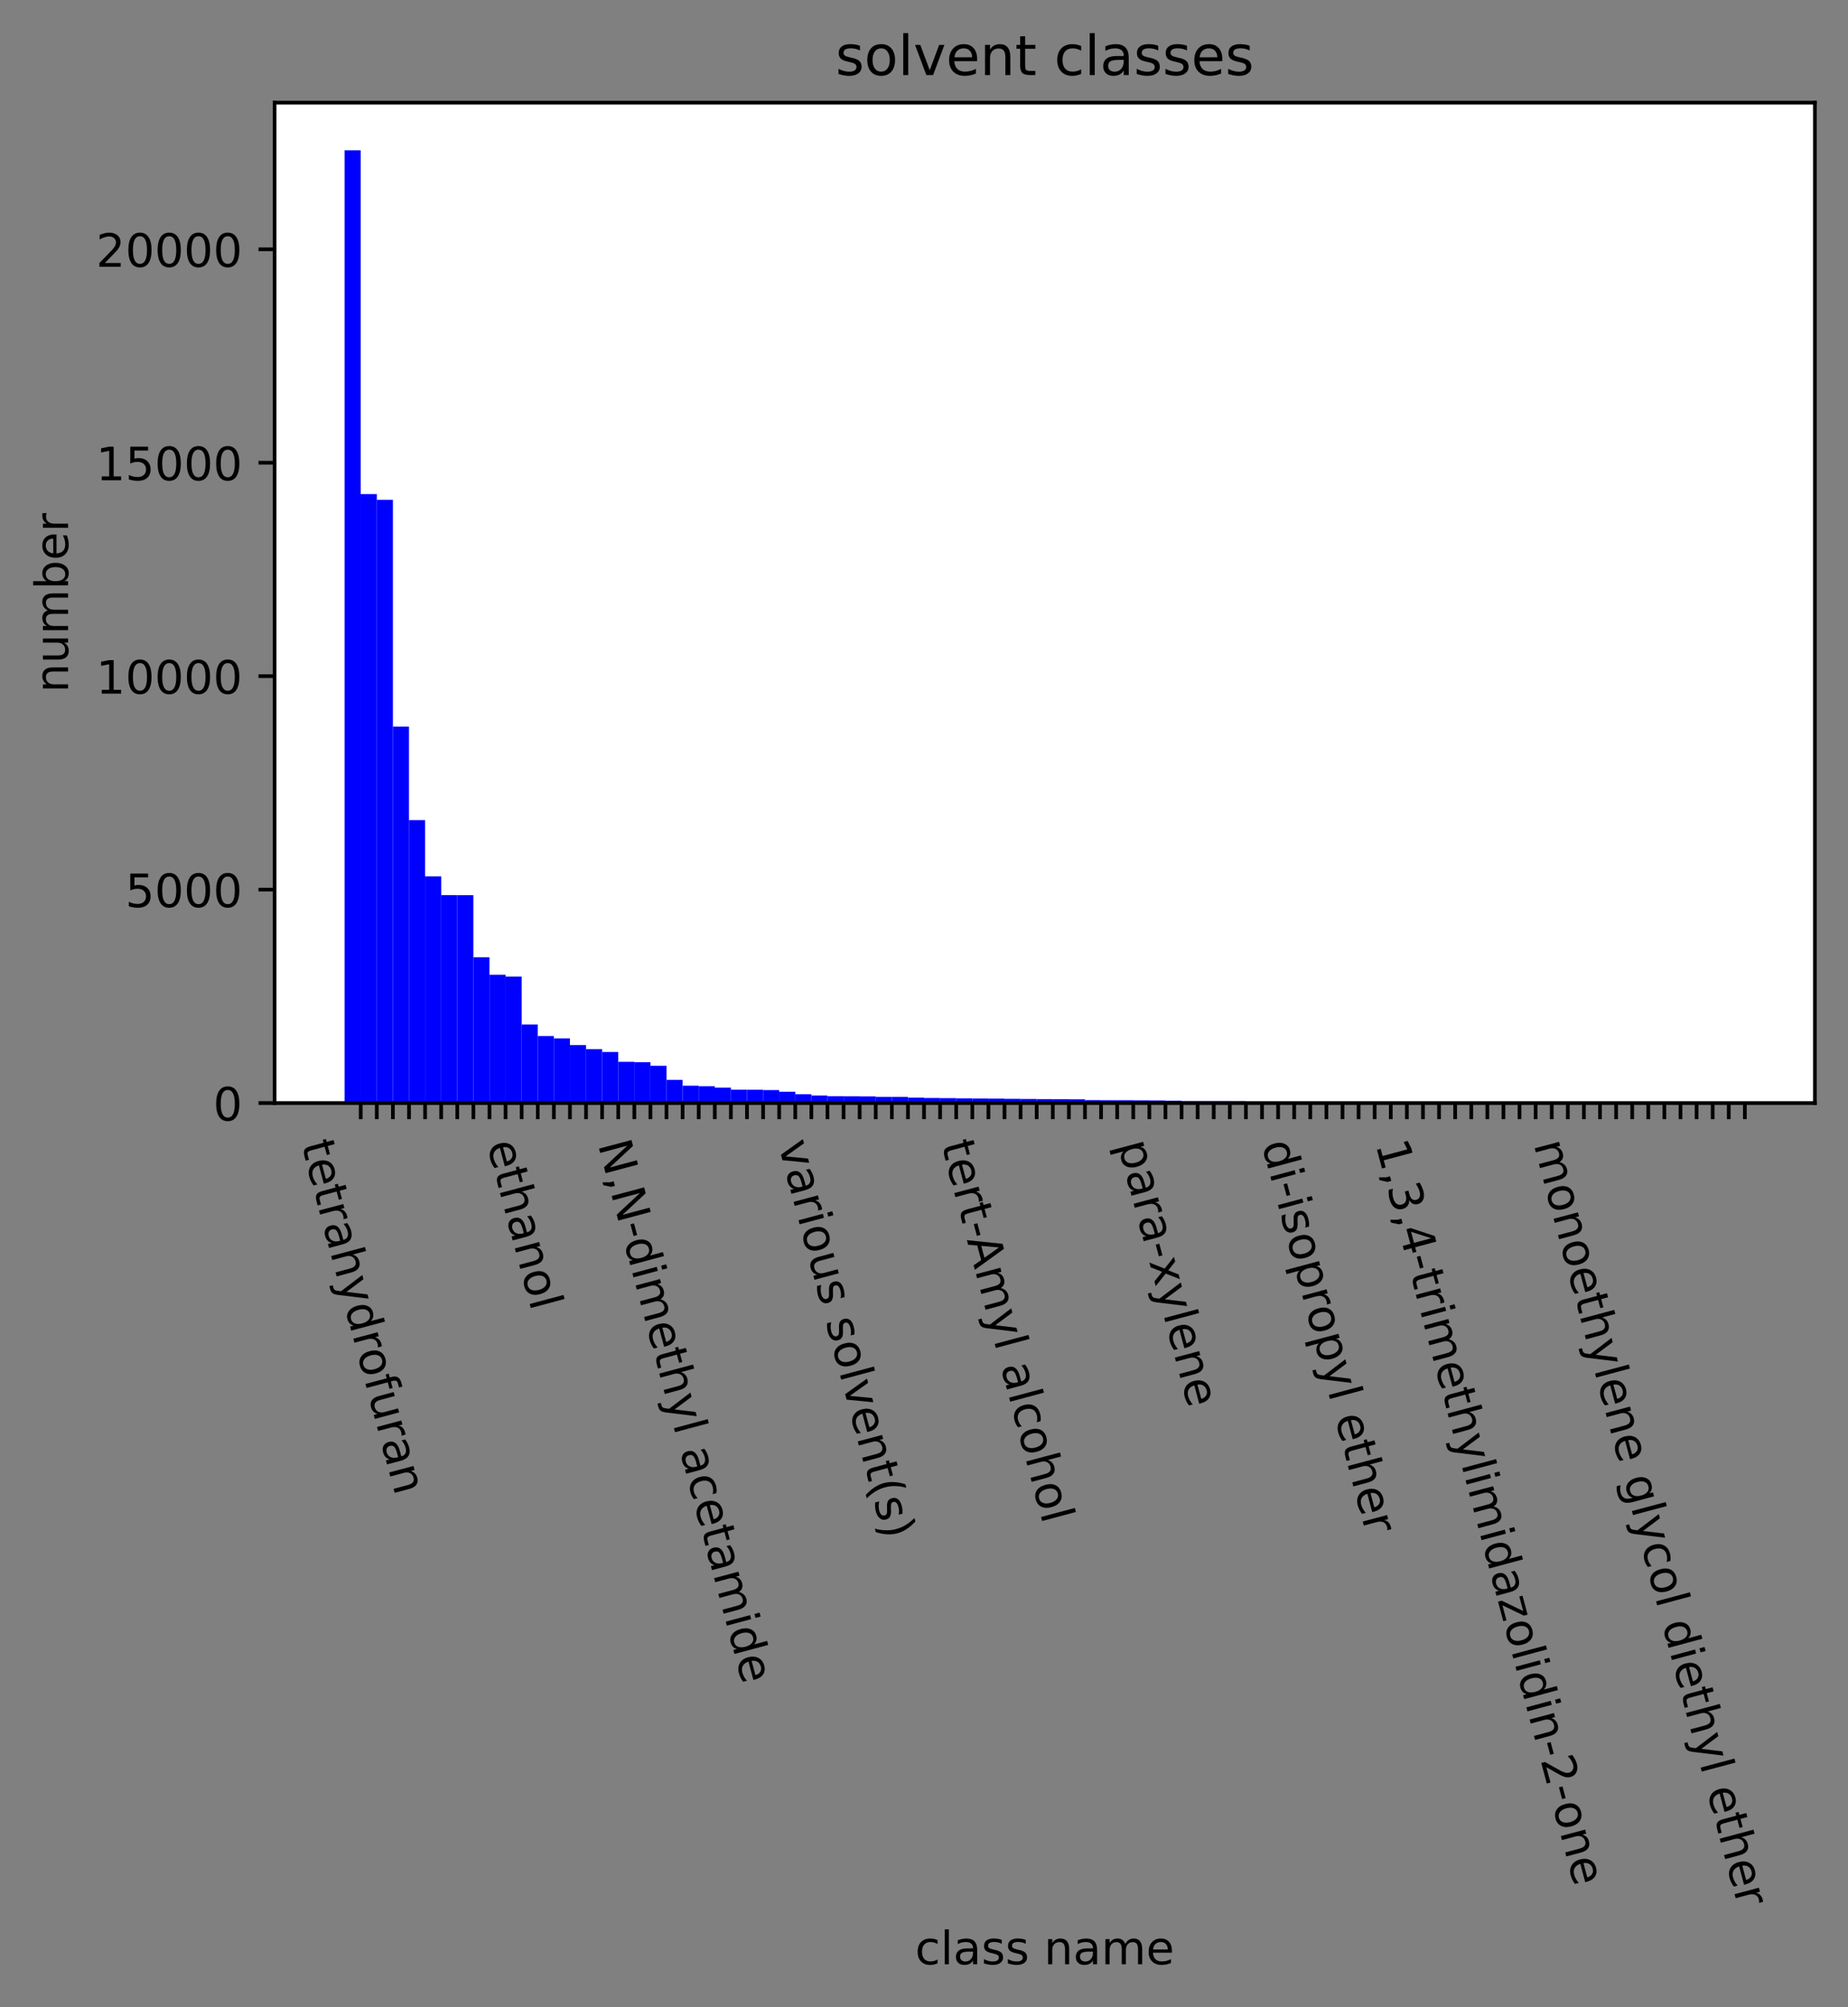 <?xml version="1.0" encoding="utf-8" standalone="no"?>
<!DOCTYPE svg PUBLIC "-//W3C//DTD SVG 1.1//EN"
  "http://www.w3.org/Graphics/SVG/1.1/DTD/svg11.dtd">
<!-- Created with matplotlib (https://matplotlib.org/) -->
<svg height="436.234pt" version="1.1" viewBox="0 0 401.691 436.234" width="401.691pt" xmlns="http://www.w3.org/2000/svg" xmlns:xlink="http://www.w3.org/1999/xlink">
 <rect x="0" y="0" width="401.691" height="436.234" fill="#808080" stroke="none"/>
 <defs>
  <style type="text/css">*{stroke-linecap:butt;stroke-linejoin:round;}</style>
 </defs>
 <g id="figure_1">
  <g id="patch_1">
   <path d="M 0 436.234 
L 401.691 436.234 
L 401.691 0 
L 0 0 
z
" style="fill:none;"/>
  </g>
  <g id="axes_1">
   <g id="patch_2">
    <path d="M 59.691 239.758 
L 394.491 239.758 
L 394.491 22.318 
L 59.691 22.318 
z
" style="fill:#ffffff;"/>
   </g>
   <g id="patch_3">
    <path clip-path="url(#pd2d4ba7b03)" d="M 74.909 239.758 
L 78.407 239.758 
L 78.407 32.672 
L 74.909 32.672 
z
" style="fill:#0000ff;"/>
   </g>
   <g id="patch_4">
    <path clip-path="url(#pd2d4ba7b03)" d="M 78.407 239.758 
L 81.906 239.758 
L 81.906 107.392 
L 78.407 107.392 
z
" style="fill:#0000ff;"/>
   </g>
   <g id="patch_5">
    <path clip-path="url(#pd2d4ba7b03)" d="M 81.906 239.758 
L 85.404 239.758 
L 85.404 108.644 
L 81.906 108.644 
z
" style="fill:#0000ff;"/>
   </g>
   <g id="patch_6">
    <path clip-path="url(#pd2d4ba7b03)" d="M 85.404 239.758 
L 88.903 239.758 
L 88.903 157.931 
L 85.404 157.931 
z
" style="fill:#0000ff;"/>
   </g>
   <g id="patch_7">
    <path clip-path="url(#pd2d4ba7b03)" d="M 88.903 239.758 
L 92.401 239.758 
L 92.401 178.27 
L 88.903 178.27 
z
" style="fill:#0000ff;"/>
   </g>
   <g id="patch_8">
    <path clip-path="url(#pd2d4ba7b03)" d="M 92.401 239.758 
L 95.899 239.758 
L 95.899 190.49 
L 92.401 190.49 
z
" style="fill:#0000ff;"/>
   </g>
   <g id="patch_9">
    <path clip-path="url(#pd2d4ba7b03)" d="M 95.899 239.758 
L 99.398 239.758 
L 99.398 194.554 
L 95.899 194.554 
z
" style="fill:#0000ff;"/>
   </g>
   <g id="patch_10">
    <path clip-path="url(#pd2d4ba7b03)" d="M 99.398 239.758 
L 102.896 239.758 
L 102.896 194.581 
L 99.398 194.581 
z
" style="fill:#0000ff;"/>
   </g>
   <g id="patch_11">
    <path clip-path="url(#pd2d4ba7b03)" d="M 102.896 239.758 
L 106.395 239.758 
L 106.395 208.063 
L 102.896 208.063 
z
" style="fill:#0000ff;"/>
   </g>
   <g id="patch_12">
    <path clip-path="url(#pd2d4ba7b03)" d="M 106.395 239.758 
L 109.893 239.758 
L 109.893 211.867 
L 106.395 211.867 
z
" style="fill:#0000ff;"/>
   </g>
   <g id="patch_13">
    <path clip-path="url(#pd2d4ba7b03)" d="M 109.893 239.758 
L 113.392 239.758 
L 113.392 212.275 
L 109.893 212.275 
z
" style="fill:#0000ff;"/>
   </g>
   <g id="patch_14">
    <path clip-path="url(#pd2d4ba7b03)" d="M 113.392 239.758 
L 116.89 239.758 
L 116.89 222.695 
L 113.392 222.695 
z
" style="fill:#0000ff;"/>
   </g>
   <g id="patch_15">
    <path clip-path="url(#pd2d4ba7b03)" d="M 116.89 239.758 
L 120.388 239.758 
L 120.388 225.191 
L 116.89 225.191 
z
" style="fill:#0000ff;"/>
   </g>
   <g id="patch_16">
    <path clip-path="url(#pd2d4ba7b03)" d="M 120.388 239.758 
L 123.887 239.758 
L 123.887 225.701 
L 120.388 225.701 
z
" style="fill:#0000ff;"/>
   </g>
   <g id="patch_17">
    <path clip-path="url(#pd2d4ba7b03)" d="M 123.887 239.758 
L 127.385 239.758 
L 127.385 227.149 
L 123.887 227.149 
z
" style="fill:#0000ff;"/>
   </g>
   <g id="patch_18">
    <path clip-path="url(#pd2d4ba7b03)" d="M 127.385 239.758 
L 130.884 239.758 
L 130.884 228.039 
L 127.385 228.039 
z
" style="fill:#0000ff;"/>
   </g>
   <g id="patch_19">
    <path clip-path="url(#pd2d4ba7b03)" d="M 130.884 239.758 
L 134.382 239.758 
L 134.382 228.661 
L 130.884 228.661 
z
" style="fill:#0000ff;"/>
   </g>
   <g id="patch_20">
    <path clip-path="url(#pd2d4ba7b03)" d="M 134.382 239.758 
L 137.881 239.758 
L 137.881 230.795 
L 134.382 230.795 
z
" style="fill:#0000ff;"/>
   </g>
   <g id="patch_21">
    <path clip-path="url(#pd2d4ba7b03)" d="M 137.881 239.758 
L 141.379 239.758 
L 141.379 230.869 
L 137.881 230.869 
z
" style="fill:#0000ff;"/>
   </g>
   <g id="patch_22">
    <path clip-path="url(#pd2d4ba7b03)" d="M 141.379 239.758 
L 144.877 239.758 
L 144.877 231.658 
L 141.379 231.658 
z
" style="fill:#0000ff;"/>
   </g>
   <g id="patch_23">
    <path clip-path="url(#pd2d4ba7b03)" d="M 144.877 239.758 
L 148.376 239.758 
L 148.376 234.711 
L 144.877 234.711 
z
" style="fill:#0000ff;"/>
   </g>
   <g id="patch_24">
    <path clip-path="url(#pd2d4ba7b03)" d="M 148.376 239.758 
L 151.874 239.758 
L 151.874 235.982 
L 148.376 235.982 
z
" style="fill:#0000ff;"/>
   </g>
   <g id="patch_25">
    <path clip-path="url(#pd2d4ba7b03)" d="M 151.874 239.758 
L 155.373 239.758 
L 155.373 236.102 
L 151.874 236.102 
z
" style="fill:#0000ff;"/>
   </g>
   <g id="patch_26">
    <path clip-path="url(#pd2d4ba7b03)" d="M 155.373 239.758 
L 158.871 239.758 
L 158.871 236.409 
L 155.373 236.409 
z
" style="fill:#0000ff;"/>
   </g>
   <g id="patch_27">
    <path clip-path="url(#pd2d4ba7b03)" d="M 158.871 239.758 
L 162.37 239.758 
L 162.37 236.854 
L 158.871 236.854 
z
" style="fill:#0000ff;"/>
   </g>
   <g id="patch_28">
    <path clip-path="url(#pd2d4ba7b03)" d="M 162.37 239.758 
L 165.868 239.758 
L 165.868 236.873 
L 162.37 236.873 
z
" style="fill:#0000ff;"/>
   </g>
   <g id="patch_29">
    <path clip-path="url(#pd2d4ba7b03)" d="M 165.868 239.758 
L 169.366 239.758 
L 169.366 236.937 
L 165.868 236.937 
z
" style="fill:#0000ff;"/>
   </g>
   <g id="patch_30">
    <path clip-path="url(#pd2d4ba7b03)" d="M 169.366 239.758 
L 172.865 239.758 
L 172.865 237.299 
L 169.366 237.299 
z
" style="fill:#0000ff;"/>
   </g>
   <g id="patch_31">
    <path clip-path="url(#pd2d4ba7b03)" d="M 172.865 239.758 
L 176.363 239.758 
L 176.363 237.847 
L 172.865 237.847 
z
" style="fill:#0000ff;"/>
   </g>
   <g id="patch_32">
    <path clip-path="url(#pd2d4ba7b03)" d="M 176.363 239.758 
L 179.862 239.758 
L 179.862 238.107 
L 176.363 238.107 
z
" style="fill:#0000ff;"/>
   </g>
   <g id="patch_33">
    <path clip-path="url(#pd2d4ba7b03)" d="M 179.862 239.758 
L 183.36 239.758 
L 183.36 238.264 
L 179.862 238.264 
z
" style="fill:#0000ff;"/>
   </g>
   <g id="patch_34">
    <path clip-path="url(#pd2d4ba7b03)" d="M 183.36 239.758 
L 186.859 239.758 
L 186.859 238.283 
L 183.36 238.283 
z
" style="fill:#0000ff;"/>
   </g>
   <g id="patch_35">
    <path clip-path="url(#pd2d4ba7b03)" d="M 186.859 239.758 
L 190.357 239.758 
L 190.357 238.311 
L 186.859 238.311 
z
" style="fill:#0000ff;"/>
   </g>
   <g id="patch_36">
    <path clip-path="url(#pd2d4ba7b03)" d="M 190.357 239.758 
L 193.856 239.758 
L 193.856 238.413 
L 190.357 238.413 
z
" style="fill:#0000ff;"/>
   </g>
   <g id="patch_37">
    <path clip-path="url(#pd2d4ba7b03)" d="M 193.856 239.758 
L 197.354 239.758 
L 197.354 238.413 
L 193.856 238.413 
z
" style="fill:#0000ff;"/>
   </g>
   <g id="patch_38">
    <path clip-path="url(#pd2d4ba7b03)" d="M 197.354 239.758 
L 200.852 239.758 
L 200.852 238.57 
L 197.354 238.57 
z
" style="fill:#0000ff;"/>
   </g>
   <g id="patch_39">
    <path clip-path="url(#pd2d4ba7b03)" d="M 200.852 239.758 
L 204.351 239.758 
L 204.351 238.663 
L 200.852 238.663 
z
" style="fill:#0000ff;"/>
   </g>
   <g id="patch_40">
    <path clip-path="url(#pd2d4ba7b03)" d="M 204.351 239.758 
L 207.849 239.758 
L 207.849 238.691 
L 204.351 238.691 
z
" style="fill:#0000ff;"/>
   </g>
   <g id="patch_41">
    <path clip-path="url(#pd2d4ba7b03)" d="M 207.849 239.758 
L 211.348 239.758 
L 211.348 238.737 
L 207.849 238.737 
z
" style="fill:#0000ff;"/>
   </g>
   <g id="patch_42">
    <path clip-path="url(#pd2d4ba7b03)" d="M 211.348 239.758 
L 214.846 239.758 
L 214.846 238.775 
L 211.348 238.775 
z
" style="fill:#0000ff;"/>
   </g>
   <g id="patch_43">
    <path clip-path="url(#pd2d4ba7b03)" d="M 214.846 239.758 
L 218.345 239.758 
L 218.345 238.793 
L 214.846 238.793 
z
" style="fill:#0000ff;"/>
   </g>
   <g id="patch_44">
    <path clip-path="url(#pd2d4ba7b03)" d="M 218.345 239.758 
L 221.843 239.758 
L 221.843 238.84 
L 218.345 238.84 
z
" style="fill:#0000ff;"/>
   </g>
   <g id="patch_45">
    <path clip-path="url(#pd2d4ba7b03)" d="M 221.843 239.758 
L 225.341 239.758 
L 225.341 238.877 
L 221.843 238.877 
z
" style="fill:#0000ff;"/>
   </g>
   <g id="patch_46">
    <path clip-path="url(#pd2d4ba7b03)" d="M 225.341 239.758 
L 228.84 239.758 
L 228.84 238.905 
L 225.341 238.905 
z
" style="fill:#0000ff;"/>
   </g>
   <g id="patch_47">
    <path clip-path="url(#pd2d4ba7b03)" d="M 228.84 239.758 
L 232.338 239.758 
L 232.338 238.923 
L 228.84 238.923 
z
" style="fill:#0000ff;"/>
   </g>
   <g id="patch_48">
    <path clip-path="url(#pd2d4ba7b03)" d="M 232.338 239.758 
L 235.837 239.758 
L 235.837 238.951 
L 232.338 238.951 
z
" style="fill:#0000ff;"/>
   </g>
   <g id="patch_49">
    <path clip-path="url(#pd2d4ba7b03)" d="M 235.837 239.758 
L 239.335 239.758 
L 239.335 239.127 
L 235.837 239.127 
z
" style="fill:#0000ff;"/>
   </g>
   <g id="patch_50">
    <path clip-path="url(#pd2d4ba7b03)" d="M 239.335 239.758 
L 242.834 239.758 
L 242.834 239.146 
L 239.335 239.146 
z
" style="fill:#0000ff;"/>
   </g>
   <g id="patch_51">
    <path clip-path="url(#pd2d4ba7b03)" d="M 242.834 239.758 
L 246.332 239.758 
L 246.332 239.146 
L 242.834 239.146 
z
" style="fill:#0000ff;"/>
   </g>
   <g id="patch_52">
    <path clip-path="url(#pd2d4ba7b03)" d="M 246.332 239.758 
L 249.83 239.758 
L 249.83 239.174 
L 246.332 239.174 
z
" style="fill:#0000ff;"/>
   </g>
   <g id="patch_53">
    <path clip-path="url(#pd2d4ba7b03)" d="M 249.83 239.758 
L 253.329 239.758 
L 253.329 239.192 
L 249.83 239.192 
z
" style="fill:#0000ff;"/>
   </g>
   <g id="patch_54">
    <path clip-path="url(#pd2d4ba7b03)" d="M 253.329 239.758 
L 256.827 239.758 
L 256.827 239.248 
L 253.329 239.248 
z
" style="fill:#0000ff;"/>
   </g>
   <g id="patch_55">
    <path clip-path="url(#pd2d4ba7b03)" d="M 256.827 239.758 
L 260.326 239.758 
L 260.326 239.359 
L 256.827 239.359 
z
" style="fill:#0000ff;"/>
   </g>
   <g id="patch_56">
    <path clip-path="url(#pd2d4ba7b03)" d="M 260.326 239.758 
L 263.824 239.758 
L 263.824 239.359 
L 260.326 239.359 
z
" style="fill:#0000ff;"/>
   </g>
   <g id="patch_57">
    <path clip-path="url(#pd2d4ba7b03)" d="M 263.824 239.758 
L 267.323 239.758 
L 267.323 239.359 
L 263.824 239.359 
z
" style="fill:#0000ff;"/>
   </g>
   <g id="patch_58">
    <path clip-path="url(#pd2d4ba7b03)" d="M 267.323 239.758 
L 270.821 239.758 
L 270.821 239.368 
L 267.323 239.368 
z
" style="fill:#0000ff;"/>
   </g>
   <g id="patch_59">
    <path clip-path="url(#pd2d4ba7b03)" d="M 270.821 239.758 
L 274.319 239.758 
L 274.319 239.406 
L 270.821 239.406 
z
" style="fill:#0000ff;"/>
   </g>
   <g id="patch_60">
    <path clip-path="url(#pd2d4ba7b03)" d="M 274.319 239.758 
L 277.818 239.758 
L 277.818 239.443 
L 274.319 239.443 
z
" style="fill:#0000ff;"/>
   </g>
   <g id="patch_61">
    <path clip-path="url(#pd2d4ba7b03)" d="M 277.818 239.758 
L 281.316 239.758 
L 281.316 239.443 
L 277.818 239.443 
z
" style="fill:#0000ff;"/>
   </g>
   <g id="patch_62">
    <path clip-path="url(#pd2d4ba7b03)" d="M 281.316 239.758 
L 284.815 239.758 
L 284.815 239.452 
L 281.316 239.452 
z
" style="fill:#0000ff;"/>
   </g>
   <g id="patch_63">
    <path clip-path="url(#pd2d4ba7b03)" d="M 284.815 239.758 
L 288.313 239.758 
L 288.313 239.452 
L 284.815 239.452 
z
" style="fill:#0000ff;"/>
   </g>
   <g id="patch_64">
    <path clip-path="url(#pd2d4ba7b03)" d="M 288.313 239.758 
L 291.812 239.758 
L 291.812 239.48 
L 288.313 239.48 
z
" style="fill:#0000ff;"/>
   </g>
   <g id="patch_65">
    <path clip-path="url(#pd2d4ba7b03)" d="M 291.812 239.758 
L 295.31 239.758 
L 295.31 239.48 
L 291.812 239.48 
z
" style="fill:#0000ff;"/>
   </g>
   <g id="patch_66">
    <path clip-path="url(#pd2d4ba7b03)" d="M 295.31 239.758 
L 298.808 239.758 
L 298.808 239.508 
L 295.31 239.508 
z
" style="fill:#0000ff;"/>
   </g>
   <g id="patch_67">
    <path clip-path="url(#pd2d4ba7b03)" d="M 298.808 239.758 
L 302.307 239.758 
L 302.307 239.508 
L 298.808 239.508 
z
" style="fill:#0000ff;"/>
   </g>
   <g id="patch_68">
    <path clip-path="url(#pd2d4ba7b03)" d="M 302.307 239.758 
L 305.805 239.758 
L 305.805 239.517 
L 302.307 239.517 
z
" style="fill:#0000ff;"/>
   </g>
   <g id="patch_69">
    <path clip-path="url(#pd2d4ba7b03)" d="M 305.805 239.758 
L 309.304 239.758 
L 309.304 239.545 
L 305.805 239.545 
z
" style="fill:#0000ff;"/>
   </g>
   <g id="patch_70">
    <path clip-path="url(#pd2d4ba7b03)" d="M 309.304 239.758 
L 312.802 239.758 
L 312.802 239.582 
L 309.304 239.582 
z
" style="fill:#0000ff;"/>
   </g>
   <g id="patch_71">
    <path clip-path="url(#pd2d4ba7b03)" d="M 312.802 239.758 
L 316.301 239.758 
L 316.301 239.582 
L 312.802 239.582 
z
" style="fill:#0000ff;"/>
   </g>
   <g id="patch_72">
    <path clip-path="url(#pd2d4ba7b03)" d="M 316.301 239.758 
L 319.799 239.758 
L 319.799 239.591 
L 316.301 239.591 
z
" style="fill:#0000ff;"/>
   </g>
   <g id="patch_73">
    <path clip-path="url(#pd2d4ba7b03)" d="M 319.799 239.758 
L 323.298 239.758 
L 323.298 239.61 
L 319.799 239.61 
z
" style="fill:#0000ff;"/>
   </g>
   <g id="patch_74">
    <path clip-path="url(#pd2d4ba7b03)" d="M 323.298 239.758 
L 326.796 239.758 
L 326.796 239.61 
L 323.298 239.61 
z
" style="fill:#0000ff;"/>
   </g>
   <g id="patch_75">
    <path clip-path="url(#pd2d4ba7b03)" d="M 326.796 239.758 
L 330.294 239.758 
L 330.294 239.61 
L 326.796 239.61 
z
" style="fill:#0000ff;"/>
   </g>
   <g id="patch_76">
    <path clip-path="url(#pd2d4ba7b03)" d="M 330.294 239.758 
L 333.793 239.758 
L 333.793 239.61 
L 330.294 239.61 
z
" style="fill:#0000ff;"/>
   </g>
   <g id="patch_77">
    <path clip-path="url(#pd2d4ba7b03)" d="M 333.793 239.758 
L 337.291 239.758 
L 337.291 239.628 
L 333.793 239.628 
z
" style="fill:#0000ff;"/>
   </g>
   <g id="patch_78">
    <path clip-path="url(#pd2d4ba7b03)" d="M 337.291 239.758 
L 340.79 239.758 
L 340.79 239.628 
L 337.291 239.628 
z
" style="fill:#0000ff;"/>
   </g>
   <g id="patch_79">
    <path clip-path="url(#pd2d4ba7b03)" d="M 340.79 239.758 
L 344.288 239.758 
L 344.288 239.638 
L 340.79 239.638 
z
" style="fill:#0000ff;"/>
   </g>
   <g id="patch_80">
    <path clip-path="url(#pd2d4ba7b03)" d="M 344.288 239.758 
L 347.787 239.758 
L 347.787 239.638 
L 344.288 239.638 
z
" style="fill:#0000ff;"/>
   </g>
   <g id="patch_81">
    <path clip-path="url(#pd2d4ba7b03)" d="M 347.787 239.758 
L 351.285 239.758 
L 351.285 239.647 
L 347.787 239.647 
z
" style="fill:#0000ff;"/>
   </g>
   <g id="patch_82">
    <path clip-path="url(#pd2d4ba7b03)" d="M 351.285 239.758 
L 354.783 239.758 
L 354.783 239.647 
L 351.285 239.647 
z
" style="fill:#0000ff;"/>
   </g>
   <g id="patch_83">
    <path clip-path="url(#pd2d4ba7b03)" d="M 354.783 239.758 
L 358.282 239.758 
L 358.282 239.647 
L 354.783 239.647 
z
" style="fill:#0000ff;"/>
   </g>
   <g id="patch_84">
    <path clip-path="url(#pd2d4ba7b03)" d="M 358.282 239.758 
L 361.78 239.758 
L 361.78 239.656 
L 358.282 239.656 
z
" style="fill:#0000ff;"/>
   </g>
   <g id="patch_85">
    <path clip-path="url(#pd2d4ba7b03)" d="M 361.78 239.758 
L 365.279 239.758 
L 365.279 239.656 
L 361.78 239.656 
z
" style="fill:#0000ff;"/>
   </g>
   <g id="patch_86">
    <path clip-path="url(#pd2d4ba7b03)" d="M 365.279 239.758 
L 368.777 239.758 
L 368.777 239.656 
L 365.279 239.656 
z
" style="fill:#0000ff;"/>
   </g>
   <g id="patch_87">
    <path clip-path="url(#pd2d4ba7b03)" d="M 368.777 239.758 
L 372.276 239.758 
L 372.276 239.656 
L 368.777 239.656 
z
" style="fill:#0000ff;"/>
   </g>
   <g id="patch_88">
    <path clip-path="url(#pd2d4ba7b03)" d="M 372.276 239.758 
L 375.774 239.758 
L 375.774 239.665 
L 372.276 239.665 
z
" style="fill:#0000ff;"/>
   </g>
   <g id="patch_89">
    <path clip-path="url(#pd2d4ba7b03)" d="M 375.774 239.758 
L 379.272 239.758 
L 379.272 239.675 
L 375.774 239.675 
z
" style="fill:#0000ff;"/>
   </g>
   <g id="matplotlib.axis_1">
    <g id="xtick_1">
     <g id="line2d_1">
      <defs>
       <path d="M 0 0 
L 0 3.5 
" id="m1ce4629fe5" style="stroke:#000000;stroke-width:0.8;"/>
      </defs>
      <g>
       <use style="stroke:#000000;stroke-width:0.8;" x="78.407" xlink:href="#m1ce4629fe5" y="239.758"/>
      </g>
     </g>
     <g id="text_1">
      <!-- tetrahydrofuran -->
      <g transform="translate(65.483 248.725)rotate(-285)scale(0.1 -0.1)">
       <defs>
        <path d="M 18.312 70.219 
L 18.312 54.688 
L 36.812 54.688 
L 36.812 47.703 
L 18.312 47.703 
L 18.312 18.016 
Q 18.312 11.328 20.141 9.422 
Q 21.969 7.516 27.594 7.516 
L 36.812 7.516 
L 36.812 0 
L 27.594 0 
Q 17.188 0 13.234 3.875 
Q 9.281 7.766 9.281 18.016 
L 9.281 47.703 
L 2.688 47.703 
L 2.688 54.688 
L 9.281 54.688 
L 9.281 70.219 
z
" id="DejaVuSans-116"/>
        <path d="M 56.203 29.594 
L 56.203 25.203 
L 14.891 25.203 
Q 15.484 15.922 20.484 11.062 
Q 25.484 6.203 34.422 6.203 
Q 39.594 6.203 44.453 7.469 
Q 49.312 8.734 54.109 11.281 
L 54.109 2.781 
Q 49.266 0.734 44.188 -0.344 
Q 39.109 -1.422 33.891 -1.422 
Q 20.797 -1.422 13.156 6.188 
Q 5.516 13.812 5.516 26.812 
Q 5.516 40.234 12.766 48.109 
Q 20.016 56 32.328 56 
Q 43.359 56 49.781 48.891 
Q 56.203 41.797 56.203 29.594 
z
M 47.219 32.234 
Q 47.125 39.594 43.094 43.984 
Q 39.062 48.391 32.422 48.391 
Q 24.906 48.391 20.391 44.141 
Q 15.875 39.891 15.188 32.172 
z
" id="DejaVuSans-101"/>
        <path d="M 41.109 46.297 
Q 39.594 47.172 37.812 47.578 
Q 36.031 48 33.891 48 
Q 26.266 48 22.188 43.047 
Q 18.109 38.094 18.109 28.812 
L 18.109 0 
L 9.078 0 
L 9.078 54.688 
L 18.109 54.688 
L 18.109 46.188 
Q 20.953 51.172 25.484 53.578 
Q 30.031 56 36.531 56 
Q 37.453 56 38.578 55.875 
Q 39.703 55.766 41.062 55.516 
z
" id="DejaVuSans-114"/>
        <path d="M 34.281 27.484 
Q 23.391 27.484 19.188 25 
Q 14.984 22.516 14.984 16.5 
Q 14.984 11.719 18.141 8.906 
Q 21.297 6.109 26.703 6.109 
Q 34.188 6.109 38.703 11.406 
Q 43.219 16.703 43.219 25.484 
L 43.219 27.484 
z
M 52.203 31.203 
L 52.203 0 
L 43.219 0 
L 43.219 8.297 
Q 40.141 3.328 35.547 0.953 
Q 30.953 -1.422 24.312 -1.422 
Q 15.922 -1.422 10.953 3.297 
Q 6 8.016 6 15.922 
Q 6 25.141 12.172 29.828 
Q 18.359 34.516 30.609 34.516 
L 43.219 34.516 
L 43.219 35.406 
Q 43.219 41.609 39.141 45 
Q 35.062 48.391 27.688 48.391 
Q 23 48.391 18.547 47.266 
Q 14.109 46.141 10.016 43.891 
L 10.016 52.203 
Q 14.938 54.109 19.578 55.047 
Q 24.219 56 28.609 56 
Q 40.484 56 46.344 49.844 
Q 52.203 43.703 52.203 31.203 
z
" id="DejaVuSans-97"/>
        <path d="M 54.891 33.016 
L 54.891 0 
L 45.906 0 
L 45.906 32.719 
Q 45.906 40.484 42.875 44.328 
Q 39.844 48.188 33.797 48.188 
Q 26.516 48.188 22.312 43.547 
Q 18.109 38.922 18.109 30.906 
L 18.109 0 
L 9.078 0 
L 9.078 75.984 
L 18.109 75.984 
L 18.109 46.188 
Q 21.344 51.125 25.703 53.562 
Q 30.078 56 35.797 56 
Q 45.219 56 50.047 50.172 
Q 54.891 44.344 54.891 33.016 
z
" id="DejaVuSans-104"/>
        <path d="M 32.172 -5.078 
Q 28.375 -14.844 24.75 -17.812 
Q 21.141 -20.797 15.094 -20.797 
L 7.906 -20.797 
L 7.906 -13.281 
L 13.188 -13.281 
Q 16.891 -13.281 18.938 -11.516 
Q 21 -9.766 23.484 -3.219 
L 25.094 0.875 
L 2.984 54.688 
L 12.5 54.688 
L 29.594 11.922 
L 46.688 54.688 
L 56.203 54.688 
z
" id="DejaVuSans-121"/>
        <path d="M 45.406 46.391 
L 45.406 75.984 
L 54.391 75.984 
L 54.391 0 
L 45.406 0 
L 45.406 8.203 
Q 42.578 3.328 38.25 0.953 
Q 33.938 -1.422 27.875 -1.422 
Q 17.969 -1.422 11.734 6.484 
Q 5.516 14.406 5.516 27.297 
Q 5.516 40.188 11.734 48.094 
Q 17.969 56 27.875 56 
Q 33.938 56 38.25 53.625 
Q 42.578 51.266 45.406 46.391 
z
M 14.797 27.297 
Q 14.797 17.391 18.875 11.75 
Q 22.953 6.109 30.078 6.109 
Q 37.203 6.109 41.297 11.75 
Q 45.406 17.391 45.406 27.297 
Q 45.406 37.203 41.297 42.844 
Q 37.203 48.484 30.078 48.484 
Q 22.953 48.484 18.875 42.844 
Q 14.797 37.203 14.797 27.297 
z
" id="DejaVuSans-100"/>
        <path d="M 30.609 48.391 
Q 23.391 48.391 19.188 42.75 
Q 14.984 37.109 14.984 27.297 
Q 14.984 17.484 19.156 11.844 
Q 23.344 6.203 30.609 6.203 
Q 37.797 6.203 41.984 11.859 
Q 46.188 17.531 46.188 27.297 
Q 46.188 37.016 41.984 42.703 
Q 37.797 48.391 30.609 48.391 
z
M 30.609 56 
Q 42.328 56 49.016 48.375 
Q 55.719 40.766 55.719 27.297 
Q 55.719 13.875 49.016 6.219 
Q 42.328 -1.422 30.609 -1.422 
Q 18.844 -1.422 12.172 6.219 
Q 5.516 13.875 5.516 27.297 
Q 5.516 40.766 12.172 48.375 
Q 18.844 56 30.609 56 
z
" id="DejaVuSans-111"/>
        <path d="M 37.109 75.984 
L 37.109 68.5 
L 28.516 68.5 
Q 23.688 68.5 21.797 66.547 
Q 19.922 64.594 19.922 59.516 
L 19.922 54.688 
L 34.719 54.688 
L 34.719 47.703 
L 19.922 47.703 
L 19.922 0 
L 10.891 0 
L 10.891 47.703 
L 2.297 47.703 
L 2.297 54.688 
L 10.891 54.688 
L 10.891 58.5 
Q 10.891 67.625 15.141 71.797 
Q 19.391 75.984 28.609 75.984 
z
" id="DejaVuSans-102"/>
        <path d="M 8.5 21.578 
L 8.5 54.688 
L 17.484 54.688 
L 17.484 21.922 
Q 17.484 14.156 20.5 10.266 
Q 23.531 6.391 29.594 6.391 
Q 36.859 6.391 41.078 11.031 
Q 45.312 15.672 45.312 23.688 
L 45.312 54.688 
L 54.297 54.688 
L 54.297 0 
L 45.312 0 
L 45.312 8.406 
Q 42.047 3.422 37.719 1 
Q 33.406 -1.422 27.688 -1.422 
Q 18.266 -1.422 13.375 4.438 
Q 8.5 10.297 8.5 21.578 
z
M 31.109 56 
z
" id="DejaVuSans-117"/>
        <path d="M 54.891 33.016 
L 54.891 0 
L 45.906 0 
L 45.906 32.719 
Q 45.906 40.484 42.875 44.328 
Q 39.844 48.188 33.797 48.188 
Q 26.516 48.188 22.312 43.547 
Q 18.109 38.922 18.109 30.906 
L 18.109 0 
L 9.078 0 
L 9.078 54.688 
L 18.109 54.688 
L 18.109 46.188 
Q 21.344 51.125 25.703 53.562 
Q 30.078 56 35.797 56 
Q 45.219 56 50.047 50.172 
Q 54.891 44.344 54.891 33.016 
z
" id="DejaVuSans-110"/>
       </defs>
       <use xlink:href="#DejaVuSans-116"/>
       <use x="39.209" xlink:href="#DejaVuSans-101"/>
       <use x="100.732" xlink:href="#DejaVuSans-116"/>
       <use x="139.941" xlink:href="#DejaVuSans-114"/>
       <use x="181.055" xlink:href="#DejaVuSans-97"/>
       <use x="242.334" xlink:href="#DejaVuSans-104"/>
       <use x="305.713" xlink:href="#DejaVuSans-121"/>
       <use x="364.893" xlink:href="#DejaVuSans-100"/>
       <use x="428.369" xlink:href="#DejaVuSans-114"/>
       <use x="467.232" xlink:href="#DejaVuSans-111"/>
       <use x="528.414" xlink:href="#DejaVuSans-102"/>
       <use x="563.619" xlink:href="#DejaVuSans-117"/>
       <use x="626.998" xlink:href="#DejaVuSans-114"/>
       <use x="668.111" xlink:href="#DejaVuSans-97"/>
       <use x="729.391" xlink:href="#DejaVuSans-110"/>
      </g>
     </g>
    </g>
    <g id="xtick_2">
     <g id="line2d_2">
      <g>
       <use style="stroke:#000000;stroke-width:0.8;" x="81.906" xlink:href="#m1ce4629fe5" y="239.758"/>
      </g>
     </g>
    </g>
    <g id="xtick_3">
     <g id="line2d_3">
      <g>
       <use style="stroke:#000000;stroke-width:0.8;" x="85.404" xlink:href="#m1ce4629fe5" y="239.758"/>
      </g>
     </g>
    </g>
    <g id="xtick_4">
     <g id="line2d_4">
      <g>
       <use style="stroke:#000000;stroke-width:0.8;" x="88.903" xlink:href="#m1ce4629fe5" y="239.758"/>
      </g>
     </g>
    </g>
    <g id="xtick_5">
     <g id="line2d_5">
      <g>
       <use style="stroke:#000000;stroke-width:0.8;" x="92.401" xlink:href="#m1ce4629fe5" y="239.758"/>
      </g>
     </g>
    </g>
    <g id="xtick_6">
     <g id="line2d_6">
      <g>
       <use style="stroke:#000000;stroke-width:0.8;" x="95.899" xlink:href="#m1ce4629fe5" y="239.758"/>
      </g>
     </g>
    </g>
    <g id="xtick_7">
     <g id="line2d_7">
      <g>
       <use style="stroke:#000000;stroke-width:0.8;" x="99.398" xlink:href="#m1ce4629fe5" y="239.758"/>
      </g>
     </g>
    </g>
    <g id="xtick_8">
     <g id="line2d_8">
      <g>
       <use style="stroke:#000000;stroke-width:0.8;" x="102.896" xlink:href="#m1ce4629fe5" y="239.758"/>
      </g>
     </g>
    </g>
    <g id="xtick_9">
     <g id="line2d_9">
      <g>
       <use style="stroke:#000000;stroke-width:0.8;" x="106.395" xlink:href="#m1ce4629fe5" y="239.758"/>
      </g>
     </g>
    </g>
    <g id="xtick_10">
     <g id="line2d_10">
      <g>
       <use style="stroke:#000000;stroke-width:0.8;" x="109.893" xlink:href="#m1ce4629fe5" y="239.758"/>
      </g>
     </g>
    </g>
    <g id="xtick_11">
     <g id="line2d_11">
      <g>
       <use style="stroke:#000000;stroke-width:0.8;" x="113.392" xlink:href="#m1ce4629fe5" y="239.758"/>
      </g>
     </g>
     <g id="text_2">
      <!-- ethanol -->
      <g transform="translate(105.838 248.725)rotate(-285)scale(0.1 -0.1)">
       <defs>
        <path d="M 9.422 75.984 
L 18.406 75.984 
L 18.406 0 
L 9.422 0 
z
" id="DejaVuSans-108"/>
       </defs>
       <use xlink:href="#DejaVuSans-101"/>
       <use x="61.523" xlink:href="#DejaVuSans-116"/>
       <use x="100.732" xlink:href="#DejaVuSans-104"/>
       <use x="164.111" xlink:href="#DejaVuSans-97"/>
       <use x="225.391" xlink:href="#DejaVuSans-110"/>
       <use x="288.77" xlink:href="#DejaVuSans-111"/>
       <use x="349.951" xlink:href="#DejaVuSans-108"/>
      </g>
     </g>
    </g>
    <g id="xtick_12">
     <g id="line2d_12">
      <g>
       <use style="stroke:#000000;stroke-width:0.8;" x="116.89" xlink:href="#m1ce4629fe5" y="239.758"/>
      </g>
     </g>
    </g>
    <g id="xtick_13">
     <g id="line2d_13">
      <g>
       <use style="stroke:#000000;stroke-width:0.8;" x="120.388" xlink:href="#m1ce4629fe5" y="239.758"/>
      </g>
     </g>
    </g>
    <g id="xtick_14">
     <g id="line2d_14">
      <g>
       <use style="stroke:#000000;stroke-width:0.8;" x="123.887" xlink:href="#m1ce4629fe5" y="239.758"/>
      </g>
     </g>
    </g>
    <g id="xtick_15">
     <g id="line2d_15">
      <g>
       <use style="stroke:#000000;stroke-width:0.8;" x="127.385" xlink:href="#m1ce4629fe5" y="239.758"/>
      </g>
     </g>
    </g>
    <g id="xtick_16">
     <g id="line2d_16">
      <g>
       <use style="stroke:#000000;stroke-width:0.8;" x="130.884" xlink:href="#m1ce4629fe5" y="239.758"/>
      </g>
     </g>
    </g>
    <g id="xtick_17">
     <g id="line2d_17">
      <g>
       <use style="stroke:#000000;stroke-width:0.8;" x="134.382" xlink:href="#m1ce4629fe5" y="239.758"/>
      </g>
     </g>
    </g>
    <g id="xtick_18">
     <g id="line2d_18">
      <g>
       <use style="stroke:#000000;stroke-width:0.8;" x="137.881" xlink:href="#m1ce4629fe5" y="239.758"/>
      </g>
     </g>
    </g>
    <g id="xtick_19">
     <g id="line2d_19">
      <g>
       <use style="stroke:#000000;stroke-width:0.8;" x="141.379" xlink:href="#m1ce4629fe5" y="239.758"/>
      </g>
     </g>
    </g>
    <g id="xtick_20">
     <g id="line2d_20">
      <g>
       <use style="stroke:#000000;stroke-width:0.8;" x="144.877" xlink:href="#m1ce4629fe5" y="239.758"/>
      </g>
     </g>
    </g>
    <g id="xtick_21">
     <g id="line2d_21">
      <g>
       <use style="stroke:#000000;stroke-width:0.8;" x="148.376" xlink:href="#m1ce4629fe5" y="239.758"/>
      </g>
     </g>
     <g id="text_3">
      <!-- N,N-dimethyl acetamide -->
      <g transform="translate(129.955 248.725)rotate(-285)scale(0.1 -0.1)">
       <defs>
        <path d="M 9.812 72.906 
L 23.094 72.906 
L 55.422 11.922 
L 55.422 72.906 
L 64.984 72.906 
L 64.984 0 
L 51.703 0 
L 19.391 60.984 
L 19.391 0 
L 9.812 0 
z
" id="DejaVuSans-78"/>
        <path d="M 11.719 12.406 
L 22.016 12.406 
L 22.016 4 
L 14.016 -11.625 
L 7.719 -11.625 
L 11.719 4 
z
" id="DejaVuSans-44"/>
        <path d="M 4.891 31.391 
L 31.203 31.391 
L 31.203 23.391 
L 4.891 23.391 
z
" id="DejaVuSans-45"/>
        <path d="M 9.422 54.688 
L 18.406 54.688 
L 18.406 0 
L 9.422 0 
z
M 9.422 75.984 
L 18.406 75.984 
L 18.406 64.594 
L 9.422 64.594 
z
" id="DejaVuSans-105"/>
        <path d="M 52 44.188 
Q 55.375 50.25 60.062 53.125 
Q 64.75 56 71.094 56 
Q 79.641 56 84.281 50.016 
Q 88.922 44.047 88.922 33.016 
L 88.922 0 
L 79.891 0 
L 79.891 32.719 
Q 79.891 40.578 77.094 44.375 
Q 74.312 48.188 68.609 48.188 
Q 61.625 48.188 57.562 43.547 
Q 53.516 38.922 53.516 30.906 
L 53.516 0 
L 44.484 0 
L 44.484 32.719 
Q 44.484 40.625 41.703 44.406 
Q 38.922 48.188 33.109 48.188 
Q 26.219 48.188 22.156 43.531 
Q 18.109 38.875 18.109 30.906 
L 18.109 0 
L 9.078 0 
L 9.078 54.688 
L 18.109 54.688 
L 18.109 46.188 
Q 21.188 51.219 25.484 53.609 
Q 29.781 56 35.688 56 
Q 41.656 56 45.828 52.969 
Q 50 49.953 52 44.188 
z
" id="DejaVuSans-109"/>
        <path id="DejaVuSans-32"/>
        <path d="M 48.781 52.594 
L 48.781 44.188 
Q 44.969 46.297 41.141 47.344 
Q 37.312 48.391 33.406 48.391 
Q 24.656 48.391 19.812 42.844 
Q 14.984 37.312 14.984 27.297 
Q 14.984 17.281 19.812 11.734 
Q 24.656 6.203 33.406 6.203 
Q 37.312 6.203 41.141 7.25 
Q 44.969 8.297 48.781 10.406 
L 48.781 2.094 
Q 45.016 0.344 40.984 -0.531 
Q 36.969 -1.422 32.422 -1.422 
Q 20.062 -1.422 12.781 6.344 
Q 5.516 14.109 5.516 27.297 
Q 5.516 40.672 12.859 48.328 
Q 20.219 56 33.016 56 
Q 37.156 56 41.109 55.141 
Q 45.062 54.297 48.781 52.594 
z
" id="DejaVuSans-99"/>
       </defs>
       <use xlink:href="#DejaVuSans-78"/>
       <use x="74.805" xlink:href="#DejaVuSans-44"/>
       <use x="106.592" xlink:href="#DejaVuSans-78"/>
       <use x="181.396" xlink:href="#DejaVuSans-45"/>
       <use x="217.48" xlink:href="#DejaVuSans-100"/>
       <use x="280.957" xlink:href="#DejaVuSans-105"/>
       <use x="308.74" xlink:href="#DejaVuSans-109"/>
       <use x="406.152" xlink:href="#DejaVuSans-101"/>
       <use x="467.676" xlink:href="#DejaVuSans-116"/>
       <use x="506.885" xlink:href="#DejaVuSans-104"/>
       <use x="570.264" xlink:href="#DejaVuSans-121"/>
       <use x="629.443" xlink:href="#DejaVuSans-108"/>
       <use x="657.227" xlink:href="#DejaVuSans-32"/>
       <use x="689.014" xlink:href="#DejaVuSans-97"/>
       <use x="750.293" xlink:href="#DejaVuSans-99"/>
       <use x="805.273" xlink:href="#DejaVuSans-101"/>
       <use x="866.797" xlink:href="#DejaVuSans-116"/>
       <use x="906.006" xlink:href="#DejaVuSans-97"/>
       <use x="967.285" xlink:href="#DejaVuSans-109"/>
       <use x="1064.697" xlink:href="#DejaVuSans-105"/>
       <use x="1092.48" xlink:href="#DejaVuSans-100"/>
       <use x="1155.957" xlink:href="#DejaVuSans-101"/>
      </g>
     </g>
    </g>
    <g id="xtick_22">
     <g id="line2d_22">
      <g>
       <use style="stroke:#000000;stroke-width:0.8;" x="151.874" xlink:href="#m1ce4629fe5" y="239.758"/>
      </g>
     </g>
    </g>
    <g id="xtick_23">
     <g id="line2d_23">
      <g>
       <use style="stroke:#000000;stroke-width:0.8;" x="155.373" xlink:href="#m1ce4629fe5" y="239.758"/>
      </g>
     </g>
    </g>
    <g id="xtick_24">
     <g id="line2d_24">
      <g>
       <use style="stroke:#000000;stroke-width:0.8;" x="158.871" xlink:href="#m1ce4629fe5" y="239.758"/>
      </g>
     </g>
    </g>
    <g id="xtick_25">
     <g id="line2d_25">
      <g>
       <use style="stroke:#000000;stroke-width:0.8;" x="162.37" xlink:href="#m1ce4629fe5" y="239.758"/>
      </g>
     </g>
    </g>
    <g id="xtick_26">
     <g id="line2d_26">
      <g>
       <use style="stroke:#000000;stroke-width:0.8;" x="165.868" xlink:href="#m1ce4629fe5" y="239.758"/>
      </g>
     </g>
    </g>
    <g id="xtick_27">
     <g id="line2d_27">
      <g>
       <use style="stroke:#000000;stroke-width:0.8;" x="169.366" xlink:href="#m1ce4629fe5" y="239.758"/>
      </g>
     </g>
    </g>
    <g id="xtick_28">
     <g id="line2d_28">
      <g>
       <use style="stroke:#000000;stroke-width:0.8;" x="172.865" xlink:href="#m1ce4629fe5" y="239.758"/>
      </g>
     </g>
    </g>
    <g id="xtick_29">
     <g id="line2d_29">
      <g>
       <use style="stroke:#000000;stroke-width:0.8;" x="176.363" xlink:href="#m1ce4629fe5" y="239.758"/>
      </g>
     </g>
    </g>
    <g id="xtick_30">
     <g id="line2d_30">
      <g>
       <use style="stroke:#000000;stroke-width:0.8;" x="179.862" xlink:href="#m1ce4629fe5" y="239.758"/>
      </g>
     </g>
    </g>
    <g id="xtick_31">
     <g id="line2d_31">
      <g>
       <use style="stroke:#000000;stroke-width:0.8;" x="183.36" xlink:href="#m1ce4629fe5" y="239.758"/>
      </g>
     </g>
     <g id="text_4">
      <!-- various solvent(s) -->
      <g transform="translate(169.148 248.725)rotate(-285)scale(0.1 -0.1)">
       <defs>
        <path d="M 2.984 54.688 
L 12.5 54.688 
L 29.594 8.797 
L 46.688 54.688 
L 56.203 54.688 
L 35.688 0 
L 23.484 0 
z
" id="DejaVuSans-118"/>
        <path d="M 44.281 53.078 
L 44.281 44.578 
Q 40.484 46.531 36.375 47.5 
Q 32.281 48.484 27.875 48.484 
Q 21.188 48.484 17.844 46.438 
Q 14.5 44.391 14.5 40.281 
Q 14.5 37.156 16.891 35.375 
Q 19.281 33.594 26.516 31.984 
L 29.594 31.297 
Q 39.156 29.25 43.188 25.516 
Q 47.219 21.781 47.219 15.094 
Q 47.219 7.469 41.188 3.016 
Q 35.156 -1.422 24.609 -1.422 
Q 20.219 -1.422 15.453 -0.562 
Q 10.688 0.297 5.422 2 
L 5.422 11.281 
Q 10.406 8.688 15.234 7.391 
Q 20.062 6.109 24.812 6.109 
Q 31.156 6.109 34.562 8.281 
Q 37.984 10.453 37.984 14.406 
Q 37.984 18.062 35.516 20.016 
Q 33.062 21.969 24.703 23.781 
L 21.578 24.516 
Q 13.234 26.266 9.516 29.906 
Q 5.812 33.547 5.812 39.891 
Q 5.812 47.609 11.281 51.797 
Q 16.75 56 26.812 56 
Q 31.781 56 36.172 55.266 
Q 40.578 54.547 44.281 53.078 
z
" id="DejaVuSans-115"/>
        <path d="M 31 75.875 
Q 24.469 64.656 21.281 53.656 
Q 18.109 42.672 18.109 31.391 
Q 18.109 20.125 21.312 9.062 
Q 24.516 -2 31 -13.188 
L 23.188 -13.188 
Q 15.875 -1.703 12.234 9.375 
Q 8.594 20.453 8.594 31.391 
Q 8.594 42.281 12.203 53.312 
Q 15.828 64.359 23.188 75.875 
z
" id="DejaVuSans-40"/>
        <path d="M 8.016 75.875 
L 15.828 75.875 
Q 23.141 64.359 26.781 53.312 
Q 30.422 42.281 30.422 31.391 
Q 30.422 20.453 26.781 9.375 
Q 23.141 -1.703 15.828 -13.188 
L 8.016 -13.188 
Q 14.5 -2 17.703 9.062 
Q 20.906 20.125 20.906 31.391 
Q 20.906 42.672 17.703 53.656 
Q 14.5 64.656 8.016 75.875 
z
" id="DejaVuSans-41"/>
       </defs>
       <use xlink:href="#DejaVuSans-118"/>
       <use x="59.18" xlink:href="#DejaVuSans-97"/>
       <use x="120.459" xlink:href="#DejaVuSans-114"/>
       <use x="161.572" xlink:href="#DejaVuSans-105"/>
       <use x="189.355" xlink:href="#DejaVuSans-111"/>
       <use x="250.537" xlink:href="#DejaVuSans-117"/>
       <use x="313.916" xlink:href="#DejaVuSans-115"/>
       <use x="366.016" xlink:href="#DejaVuSans-32"/>
       <use x="397.803" xlink:href="#DejaVuSans-115"/>
       <use x="449.902" xlink:href="#DejaVuSans-111"/>
       <use x="511.084" xlink:href="#DejaVuSans-108"/>
       <use x="538.867" xlink:href="#DejaVuSans-118"/>
       <use x="598.047" xlink:href="#DejaVuSans-101"/>
       <use x="659.57" xlink:href="#DejaVuSans-110"/>
       <use x="722.949" xlink:href="#DejaVuSans-116"/>
       <use x="762.158" xlink:href="#DejaVuSans-40"/>
       <use x="801.172" xlink:href="#DejaVuSans-115"/>
       <use x="853.271" xlink:href="#DejaVuSans-41"/>
      </g>
     </g>
    </g>
    <g id="xtick_32">
     <g id="line2d_32">
      <g>
       <use style="stroke:#000000;stroke-width:0.8;" x="186.859" xlink:href="#m1ce4629fe5" y="239.758"/>
      </g>
     </g>
    </g>
    <g id="xtick_33">
     <g id="line2d_33">
      <g>
       <use style="stroke:#000000;stroke-width:0.8;" x="190.357" xlink:href="#m1ce4629fe5" y="239.758"/>
      </g>
     </g>
    </g>
    <g id="xtick_34">
     <g id="line2d_34">
      <g>
       <use style="stroke:#000000;stroke-width:0.8;" x="193.856" xlink:href="#m1ce4629fe5" y="239.758"/>
      </g>
     </g>
    </g>
    <g id="xtick_35">
     <g id="line2d_35">
      <g>
       <use style="stroke:#000000;stroke-width:0.8;" x="197.354" xlink:href="#m1ce4629fe5" y="239.758"/>
      </g>
     </g>
    </g>
    <g id="xtick_36">
     <g id="line2d_36">
      <g>
       <use style="stroke:#000000;stroke-width:0.8;" x="200.852" xlink:href="#m1ce4629fe5" y="239.758"/>
      </g>
     </g>
    </g>
    <g id="xtick_37">
     <g id="line2d_37">
      <g>
       <use style="stroke:#000000;stroke-width:0.8;" x="204.351" xlink:href="#m1ce4629fe5" y="239.758"/>
      </g>
     </g>
    </g>
    <g id="xtick_38">
     <g id="line2d_38">
      <g>
       <use style="stroke:#000000;stroke-width:0.8;" x="207.849" xlink:href="#m1ce4629fe5" y="239.758"/>
      </g>
     </g>
    </g>
    <g id="xtick_39">
     <g id="line2d_39">
      <g>
       <use style="stroke:#000000;stroke-width:0.8;" x="211.348" xlink:href="#m1ce4629fe5" y="239.758"/>
      </g>
     </g>
    </g>
    <g id="xtick_40">
     <g id="line2d_40">
      <g>
       <use style="stroke:#000000;stroke-width:0.8;" x="214.846" xlink:href="#m1ce4629fe5" y="239.758"/>
      </g>
     </g>
    </g>
    <g id="xtick_41">
     <g id="line2d_41">
      <g>
       <use style="stroke:#000000;stroke-width:0.8;" x="218.345" xlink:href="#m1ce4629fe5" y="239.758"/>
      </g>
     </g>
     <g id="text_5">
      <!-- tert-Amyl alcohol -->
      <g transform="translate(204.589 248.725)rotate(-285)scale(0.1 -0.1)">
       <defs>
        <path d="M 34.188 63.188 
L 20.797 26.906 
L 47.609 26.906 
z
M 28.609 72.906 
L 39.797 72.906 
L 67.578 0 
L 57.328 0 
L 50.688 18.703 
L 17.828 18.703 
L 11.188 0 
L 0.781 0 
z
" id="DejaVuSans-65"/>
       </defs>
       <use xlink:href="#DejaVuSans-116"/>
       <use x="39.209" xlink:href="#DejaVuSans-101"/>
       <use x="100.732" xlink:href="#DejaVuSans-114"/>
       <use x="141.846" xlink:href="#DejaVuSans-116"/>
       <use x="181.055" xlink:href="#DejaVuSans-45"/>
       <use x="214.889" xlink:href="#DejaVuSans-65"/>
       <use x="283.297" xlink:href="#DejaVuSans-109"/>
       <use x="380.709" xlink:href="#DejaVuSans-121"/>
       <use x="439.889" xlink:href="#DejaVuSans-108"/>
       <use x="467.672" xlink:href="#DejaVuSans-32"/>
       <use x="499.459" xlink:href="#DejaVuSans-97"/>
       <use x="560.738" xlink:href="#DejaVuSans-108"/>
       <use x="588.521" xlink:href="#DejaVuSans-99"/>
       <use x="643.502" xlink:href="#DejaVuSans-111"/>
       <use x="704.684" xlink:href="#DejaVuSans-104"/>
       <use x="768.062" xlink:href="#DejaVuSans-111"/>
       <use x="829.244" xlink:href="#DejaVuSans-108"/>
      </g>
     </g>
    </g>
    <g id="xtick_42">
     <g id="line2d_42">
      <g>
       <use style="stroke:#000000;stroke-width:0.8;" x="221.843" xlink:href="#m1ce4629fe5" y="239.758"/>
      </g>
     </g>
    </g>
    <g id="xtick_43">
     <g id="line2d_43">
      <g>
       <use style="stroke:#000000;stroke-width:0.8;" x="225.341" xlink:href="#m1ce4629fe5" y="239.758"/>
      </g>
     </g>
    </g>
    <g id="xtick_44">
     <g id="line2d_44">
      <g>
       <use style="stroke:#000000;stroke-width:0.8;" x="228.84" xlink:href="#m1ce4629fe5" y="239.758"/>
      </g>
     </g>
    </g>
    <g id="xtick_45">
     <g id="line2d_45">
      <g>
       <use style="stroke:#000000;stroke-width:0.8;" x="232.338" xlink:href="#m1ce4629fe5" y="239.758"/>
      </g>
     </g>
    </g>
    <g id="xtick_46">
     <g id="line2d_46">
      <g>
       <use style="stroke:#000000;stroke-width:0.8;" x="235.837" xlink:href="#m1ce4629fe5" y="239.758"/>
      </g>
     </g>
    </g>
    <g id="xtick_47">
     <g id="line2d_47">
      <g>
       <use style="stroke:#000000;stroke-width:0.8;" x="239.335" xlink:href="#m1ce4629fe5" y="239.758"/>
      </g>
     </g>
    </g>
    <g id="xtick_48">
     <g id="line2d_48">
      <g>
       <use style="stroke:#000000;stroke-width:0.8;" x="242.834" xlink:href="#m1ce4629fe5" y="239.758"/>
      </g>
     </g>
    </g>
    <g id="xtick_49">
     <g id="line2d_49">
      <g>
       <use style="stroke:#000000;stroke-width:0.8;" x="246.332" xlink:href="#m1ce4629fe5" y="239.758"/>
      </g>
     </g>
    </g>
    <g id="xtick_50">
     <g id="line2d_50">
      <g>
       <use style="stroke:#000000;stroke-width:0.8;" x="249.83" xlink:href="#m1ce4629fe5" y="239.758"/>
      </g>
     </g>
    </g>
    <g id="xtick_51">
     <g id="line2d_51">
      <g>
       <use style="stroke:#000000;stroke-width:0.8;" x="253.329" xlink:href="#m1ce4629fe5" y="239.758"/>
      </g>
     </g>
     <g id="text_6">
      <!-- para-xylene -->
      <g transform="translate(242.953 248.725)rotate(-285)scale(0.1 -0.1)">
       <defs>
        <path d="M 18.109 8.203 
L 18.109 -20.797 
L 9.078 -20.797 
L 9.078 54.688 
L 18.109 54.688 
L 18.109 46.391 
Q 20.953 51.266 25.266 53.625 
Q 29.594 56 35.594 56 
Q 45.562 56 51.781 48.094 
Q 58.016 40.188 58.016 27.297 
Q 58.016 14.406 51.781 6.484 
Q 45.562 -1.422 35.594 -1.422 
Q 29.594 -1.422 25.266 0.953 
Q 20.953 3.328 18.109 8.203 
z
M 48.688 27.297 
Q 48.688 37.203 44.609 42.844 
Q 40.531 48.484 33.406 48.484 
Q 26.266 48.484 22.188 42.844 
Q 18.109 37.203 18.109 27.297 
Q 18.109 17.391 22.188 11.75 
Q 26.266 6.109 33.406 6.109 
Q 40.531 6.109 44.609 11.75 
Q 48.688 17.391 48.688 27.297 
z
" id="DejaVuSans-112"/>
        <path d="M 54.891 54.688 
L 35.109 28.078 
L 55.906 0 
L 45.312 0 
L 29.391 21.484 
L 13.484 0 
L 2.875 0 
L 24.125 28.609 
L 4.688 54.688 
L 15.281 54.688 
L 29.781 35.203 
L 44.281 54.688 
z
" id="DejaVuSans-120"/>
       </defs>
       <use xlink:href="#DejaVuSans-112"/>
       <use x="63.477" xlink:href="#DejaVuSans-97"/>
       <use x="124.756" xlink:href="#DejaVuSans-114"/>
       <use x="165.869" xlink:href="#DejaVuSans-97"/>
       <use x="227.148" xlink:href="#DejaVuSans-45"/>
       <use x="263.232" xlink:href="#DejaVuSans-120"/>
       <use x="322.412" xlink:href="#DejaVuSans-121"/>
       <use x="381.592" xlink:href="#DejaVuSans-108"/>
       <use x="409.375" xlink:href="#DejaVuSans-101"/>
       <use x="470.898" xlink:href="#DejaVuSans-110"/>
       <use x="534.277" xlink:href="#DejaVuSans-101"/>
      </g>
     </g>
    </g>
    <g id="xtick_52">
     <g id="line2d_52">
      <g>
       <use style="stroke:#000000;stroke-width:0.8;" x="256.827" xlink:href="#m1ce4629fe5" y="239.758"/>
      </g>
     </g>
    </g>
    <g id="xtick_53">
     <g id="line2d_53">
      <g>
       <use style="stroke:#000000;stroke-width:0.8;" x="260.326" xlink:href="#m1ce4629fe5" y="239.758"/>
      </g>
     </g>
    </g>
    <g id="xtick_54">
     <g id="line2d_54">
      <g>
       <use style="stroke:#000000;stroke-width:0.8;" x="263.824" xlink:href="#m1ce4629fe5" y="239.758"/>
      </g>
     </g>
    </g>
    <g id="xtick_55">
     <g id="line2d_55">
      <g>
       <use style="stroke:#000000;stroke-width:0.8;" x="267.323" xlink:href="#m1ce4629fe5" y="239.758"/>
      </g>
     </g>
    </g>
    <g id="xtick_56">
     <g id="line2d_56">
      <g>
       <use style="stroke:#000000;stroke-width:0.8;" x="270.821" xlink:href="#m1ce4629fe5" y="239.758"/>
      </g>
     </g>
    </g>
    <g id="xtick_57">
     <g id="line2d_57">
      <g>
       <use style="stroke:#000000;stroke-width:0.8;" x="274.319" xlink:href="#m1ce4629fe5" y="239.758"/>
      </g>
     </g>
    </g>
    <g id="xtick_58">
     <g id="line2d_58">
      <g>
       <use style="stroke:#000000;stroke-width:0.8;" x="277.818" xlink:href="#m1ce4629fe5" y="239.758"/>
      </g>
     </g>
    </g>
    <g id="xtick_59">
     <g id="line2d_59">
      <g>
       <use style="stroke:#000000;stroke-width:0.8;" x="281.316" xlink:href="#m1ce4629fe5" y="239.758"/>
      </g>
     </g>
    </g>
    <g id="xtick_60">
     <g id="line2d_60">
      <g>
       <use style="stroke:#000000;stroke-width:0.8;" x="284.815" xlink:href="#m1ce4629fe5" y="239.758"/>
      </g>
     </g>
    </g>
    <g id="xtick_61">
     <g id="line2d_61">
      <g>
       <use style="stroke:#000000;stroke-width:0.8;" x="288.313" xlink:href="#m1ce4629fe5" y="239.758"/>
      </g>
     </g>
     <g id="text_7">
      <!-- di-isopropyl ether -->
      <g transform="translate(274.248 248.725)rotate(-285)scale(0.1 -0.1)">
       <use xlink:href="#DejaVuSans-100"/>
       <use x="63.477" xlink:href="#DejaVuSans-105"/>
       <use x="91.26" xlink:href="#DejaVuSans-45"/>
       <use x="127.344" xlink:href="#DejaVuSans-105"/>
       <use x="155.127" xlink:href="#DejaVuSans-115"/>
       <use x="207.227" xlink:href="#DejaVuSans-111"/>
       <use x="268.408" xlink:href="#DejaVuSans-112"/>
       <use x="331.885" xlink:href="#DejaVuSans-114"/>
       <use x="370.748" xlink:href="#DejaVuSans-111"/>
       <use x="431.93" xlink:href="#DejaVuSans-112"/>
       <use x="495.406" xlink:href="#DejaVuSans-121"/>
       <use x="554.586" xlink:href="#DejaVuSans-108"/>
       <use x="582.369" xlink:href="#DejaVuSans-32"/>
       <use x="614.156" xlink:href="#DejaVuSans-101"/>
       <use x="675.68" xlink:href="#DejaVuSans-116"/>
       <use x="714.889" xlink:href="#DejaVuSans-104"/>
       <use x="778.268" xlink:href="#DejaVuSans-101"/>
       <use x="839.791" xlink:href="#DejaVuSans-114"/>
      </g>
     </g>
    </g>
    <g id="xtick_62">
     <g id="line2d_62">
      <g>
       <use style="stroke:#000000;stroke-width:0.8;" x="291.812" xlink:href="#m1ce4629fe5" y="239.758"/>
      </g>
     </g>
    </g>
    <g id="xtick_63">
     <g id="line2d_63">
      <g>
       <use style="stroke:#000000;stroke-width:0.8;" x="295.31" xlink:href="#m1ce4629fe5" y="239.758"/>
      </g>
     </g>
    </g>
    <g id="xtick_64">
     <g id="line2d_64">
      <g>
       <use style="stroke:#000000;stroke-width:0.8;" x="298.808" xlink:href="#m1ce4629fe5" y="239.758"/>
      </g>
     </g>
    </g>
    <g id="xtick_65">
     <g id="line2d_65">
      <g>
       <use style="stroke:#000000;stroke-width:0.8;" x="302.307" xlink:href="#m1ce4629fe5" y="239.758"/>
      </g>
     </g>
    </g>
    <g id="xtick_66">
     <g id="line2d_66">
      <g>
       <use style="stroke:#000000;stroke-width:0.8;" x="305.805" xlink:href="#m1ce4629fe5" y="239.758"/>
      </g>
     </g>
    </g>
    <g id="xtick_67">
     <g id="line2d_67">
      <g>
       <use style="stroke:#000000;stroke-width:0.8;" x="309.304" xlink:href="#m1ce4629fe5" y="239.758"/>
      </g>
     </g>
    </g>
    <g id="xtick_68">
     <g id="line2d_68">
      <g>
       <use style="stroke:#000000;stroke-width:0.8;" x="312.802" xlink:href="#m1ce4629fe5" y="239.758"/>
      </g>
     </g>
    </g>
    <g id="xtick_69">
     <g id="line2d_69">
      <g>
       <use style="stroke:#000000;stroke-width:0.8;" x="316.301" xlink:href="#m1ce4629fe5" y="239.758"/>
      </g>
     </g>
    </g>
    <g id="xtick_70">
     <g id="line2d_70">
      <g>
       <use style="stroke:#000000;stroke-width:0.8;" x="319.799" xlink:href="#m1ce4629fe5" y="239.758"/>
      </g>
     </g>
    </g>
    <g id="xtick_71">
     <g id="line2d_71">
      <g>
       <use style="stroke:#000000;stroke-width:0.8;" x="323.298" xlink:href="#m1ce4629fe5" y="239.758"/>
      </g>
     </g>
     <g id="text_8">
      <!-- 1,3,4-trimethylimidazolidin-2-one -->
      <g transform="translate(298.989 248.725)rotate(-285)scale(0.1 -0.1)">
       <defs>
        <path d="M 12.406 8.297 
L 28.516 8.297 
L 28.516 63.922 
L 10.984 60.406 
L 10.984 69.391 
L 28.422 72.906 
L 38.281 72.906 
L 38.281 8.297 
L 54.391 8.297 
L 54.391 0 
L 12.406 0 
z
" id="DejaVuSans-49"/>
        <path d="M 40.578 39.312 
Q 47.656 37.797 51.625 33 
Q 55.609 28.219 55.609 21.188 
Q 55.609 10.406 48.188 4.484 
Q 40.766 -1.422 27.094 -1.422 
Q 22.516 -1.422 17.656 -0.516 
Q 12.797 0.391 7.625 2.203 
L 7.625 11.719 
Q 11.719 9.328 16.594 8.109 
Q 21.484 6.891 26.812 6.891 
Q 36.078 6.891 40.938 10.547 
Q 45.797 14.203 45.797 21.188 
Q 45.797 27.641 41.281 31.266 
Q 36.766 34.906 28.719 34.906 
L 20.219 34.906 
L 20.219 43.016 
L 29.109 43.016 
Q 36.375 43.016 40.234 45.922 
Q 44.094 48.828 44.094 54.297 
Q 44.094 59.906 40.109 62.906 
Q 36.141 65.922 28.719 65.922 
Q 24.656 65.922 20.016 65.031 
Q 15.375 64.156 9.812 62.312 
L 9.812 71.094 
Q 15.438 72.656 20.344 73.438 
Q 25.25 74.219 29.594 74.219 
Q 40.828 74.219 47.359 69.109 
Q 53.906 64.016 53.906 55.328 
Q 53.906 49.266 50.438 45.094 
Q 46.969 40.922 40.578 39.312 
z
" id="DejaVuSans-51"/>
        <path d="M 37.797 64.312 
L 12.891 25.391 
L 37.797 25.391 
z
M 35.203 72.906 
L 47.609 72.906 
L 47.609 25.391 
L 58.016 25.391 
L 58.016 17.188 
L 47.609 17.188 
L 47.609 0 
L 37.797 0 
L 37.797 17.188 
L 4.891 17.188 
L 4.891 26.703 
z
" id="DejaVuSans-52"/>
        <path d="M 5.516 54.688 
L 48.188 54.688 
L 48.188 46.484 
L 14.406 7.172 
L 48.188 7.172 
L 48.188 0 
L 4.297 0 
L 4.297 8.203 
L 38.094 47.516 
L 5.516 47.516 
z
" id="DejaVuSans-122"/>
        <path d="M 19.188 8.297 
L 53.609 8.297 
L 53.609 0 
L 7.328 0 
L 7.328 8.297 
Q 12.938 14.109 22.625 23.891 
Q 32.328 33.688 34.812 36.531 
Q 39.547 41.844 41.422 45.531 
Q 43.312 49.219 43.312 52.781 
Q 43.312 58.594 39.234 62.25 
Q 35.156 65.922 28.609 65.922 
Q 23.969 65.922 18.812 64.312 
Q 13.672 62.703 7.812 59.422 
L 7.812 69.391 
Q 13.766 71.781 18.938 73 
Q 24.125 74.219 28.422 74.219 
Q 39.75 74.219 46.484 68.547 
Q 53.219 62.891 53.219 53.422 
Q 53.219 48.922 51.531 44.891 
Q 49.859 40.875 45.406 35.406 
Q 44.188 33.984 37.641 27.219 
Q 31.109 20.453 19.188 8.297 
z
" id="DejaVuSans-50"/>
       </defs>
       <use xlink:href="#DejaVuSans-49"/>
       <use x="63.623" xlink:href="#DejaVuSans-44"/>
       <use x="95.41" xlink:href="#DejaVuSans-51"/>
       <use x="159.033" xlink:href="#DejaVuSans-44"/>
       <use x="190.82" xlink:href="#DejaVuSans-52"/>
       <use x="254.443" xlink:href="#DejaVuSans-45"/>
       <use x="290.527" xlink:href="#DejaVuSans-116"/>
       <use x="329.736" xlink:href="#DejaVuSans-114"/>
       <use x="370.85" xlink:href="#DejaVuSans-105"/>
       <use x="398.633" xlink:href="#DejaVuSans-109"/>
       <use x="496.045" xlink:href="#DejaVuSans-101"/>
       <use x="557.568" xlink:href="#DejaVuSans-116"/>
       <use x="596.777" xlink:href="#DejaVuSans-104"/>
       <use x="660.156" xlink:href="#DejaVuSans-121"/>
       <use x="719.336" xlink:href="#DejaVuSans-108"/>
       <use x="747.119" xlink:href="#DejaVuSans-105"/>
       <use x="774.902" xlink:href="#DejaVuSans-109"/>
       <use x="872.314" xlink:href="#DejaVuSans-105"/>
       <use x="900.098" xlink:href="#DejaVuSans-100"/>
       <use x="963.574" xlink:href="#DejaVuSans-97"/>
       <use x="1024.854" xlink:href="#DejaVuSans-122"/>
       <use x="1077.344" xlink:href="#DejaVuSans-111"/>
       <use x="1138.525" xlink:href="#DejaVuSans-108"/>
       <use x="1166.309" xlink:href="#DejaVuSans-105"/>
       <use x="1194.092" xlink:href="#DejaVuSans-100"/>
       <use x="1257.568" xlink:href="#DejaVuSans-105"/>
       <use x="1285.352" xlink:href="#DejaVuSans-110"/>
       <use x="1348.73" xlink:href="#DejaVuSans-45"/>
       <use x="1384.814" xlink:href="#DejaVuSans-50"/>
       <use x="1448.438" xlink:href="#DejaVuSans-45"/>
       <use x="1486.396" xlink:href="#DejaVuSans-111"/>
       <use x="1547.578" xlink:href="#DejaVuSans-110"/>
       <use x="1610.957" xlink:href="#DejaVuSans-101"/>
      </g>
     </g>
    </g>
    <g id="xtick_72">
     <g id="line2d_72">
      <g>
       <use style="stroke:#000000;stroke-width:0.8;" x="326.796" xlink:href="#m1ce4629fe5" y="239.758"/>
      </g>
     </g>
    </g>
    <g id="xtick_73">
     <g id="line2d_73">
      <g>
       <use style="stroke:#000000;stroke-width:0.8;" x="330.294" xlink:href="#m1ce4629fe5" y="239.758"/>
      </g>
     </g>
    </g>
    <g id="xtick_74">
     <g id="line2d_74">
      <g>
       <use style="stroke:#000000;stroke-width:0.8;" x="333.793" xlink:href="#m1ce4629fe5" y="239.758"/>
      </g>
     </g>
    </g>
    <g id="xtick_75">
     <g id="line2d_75">
      <g>
       <use style="stroke:#000000;stroke-width:0.8;" x="337.291" xlink:href="#m1ce4629fe5" y="239.758"/>
      </g>
     </g>
    </g>
    <g id="xtick_76">
     <g id="line2d_76">
      <g>
       <use style="stroke:#000000;stroke-width:0.8;" x="340.79" xlink:href="#m1ce4629fe5" y="239.758"/>
      </g>
     </g>
    </g>
    <g id="xtick_77">
     <g id="line2d_77">
      <g>
       <use style="stroke:#000000;stroke-width:0.8;" x="344.288" xlink:href="#m1ce4629fe5" y="239.758"/>
      </g>
     </g>
    </g>
    <g id="xtick_78">
     <g id="line2d_78">
      <g>
       <use style="stroke:#000000;stroke-width:0.8;" x="347.787" xlink:href="#m1ce4629fe5" y="239.758"/>
      </g>
     </g>
    </g>
    <g id="xtick_79">
     <g id="line2d_79">
      <g>
       <use style="stroke:#000000;stroke-width:0.8;" x="351.285" xlink:href="#m1ce4629fe5" y="239.758"/>
      </g>
     </g>
    </g>
    <g id="xtick_80">
     <g id="line2d_80">
      <g>
       <use style="stroke:#000000;stroke-width:0.8;" x="354.783" xlink:href="#m1ce4629fe5" y="239.758"/>
      </g>
     </g>
    </g>
    <g id="xtick_81">
     <g id="line2d_81">
      <g>
       <use style="stroke:#000000;stroke-width:0.8;" x="358.282" xlink:href="#m1ce4629fe5" y="239.758"/>
      </g>
     </g>
     <g id="text_9">
      <!-- monoethylene glycol diethyl ether -->
      <g transform="translate(333.364 248.725)rotate(-285)scale(0.1 -0.1)">
       <defs>
        <path d="M 45.406 27.984 
Q 45.406 37.75 41.375 43.109 
Q 37.359 48.484 30.078 48.484 
Q 22.859 48.484 18.828 43.109 
Q 14.797 37.75 14.797 27.984 
Q 14.797 18.266 18.828 12.891 
Q 22.859 7.516 30.078 7.516 
Q 37.359 7.516 41.375 12.891 
Q 45.406 18.266 45.406 27.984 
z
M 54.391 6.781 
Q 54.391 -7.172 48.188 -13.984 
Q 42 -20.797 29.203 -20.797 
Q 24.469 -20.797 20.266 -20.094 
Q 16.062 -19.391 12.109 -17.922 
L 12.109 -9.188 
Q 16.062 -11.328 19.922 -12.344 
Q 23.781 -13.375 27.781 -13.375 
Q 36.625 -13.375 41.016 -8.766 
Q 45.406 -4.156 45.406 5.172 
L 45.406 9.625 
Q 42.625 4.781 38.281 2.391 
Q 33.938 0 27.875 0 
Q 17.828 0 11.672 7.656 
Q 5.516 15.328 5.516 27.984 
Q 5.516 40.672 11.672 48.328 
Q 17.828 56 27.875 56 
Q 33.938 56 38.281 53.609 
Q 42.625 51.219 45.406 46.391 
L 45.406 54.688 
L 54.391 54.688 
z
" id="DejaVuSans-103"/>
       </defs>
       <use xlink:href="#DejaVuSans-109"/>
       <use x="97.412" xlink:href="#DejaVuSans-111"/>
       <use x="158.594" xlink:href="#DejaVuSans-110"/>
       <use x="221.973" xlink:href="#DejaVuSans-111"/>
       <use x="283.154" xlink:href="#DejaVuSans-101"/>
       <use x="344.678" xlink:href="#DejaVuSans-116"/>
       <use x="383.887" xlink:href="#DejaVuSans-104"/>
       <use x="447.266" xlink:href="#DejaVuSans-121"/>
       <use x="506.445" xlink:href="#DejaVuSans-108"/>
       <use x="534.229" xlink:href="#DejaVuSans-101"/>
       <use x="595.752" xlink:href="#DejaVuSans-110"/>
       <use x="659.131" xlink:href="#DejaVuSans-101"/>
       <use x="720.654" xlink:href="#DejaVuSans-32"/>
       <use x="752.441" xlink:href="#DejaVuSans-103"/>
       <use x="815.918" xlink:href="#DejaVuSans-108"/>
       <use x="843.701" xlink:href="#DejaVuSans-121"/>
       <use x="902.881" xlink:href="#DejaVuSans-99"/>
       <use x="957.861" xlink:href="#DejaVuSans-111"/>
       <use x="1019.043" xlink:href="#DejaVuSans-108"/>
       <use x="1046.826" xlink:href="#DejaVuSans-32"/>
       <use x="1078.613" xlink:href="#DejaVuSans-100"/>
       <use x="1142.09" xlink:href="#DejaVuSans-105"/>
       <use x="1169.873" xlink:href="#DejaVuSans-101"/>
       <use x="1231.396" xlink:href="#DejaVuSans-116"/>
       <use x="1270.605" xlink:href="#DejaVuSans-104"/>
       <use x="1333.984" xlink:href="#DejaVuSans-121"/>
       <use x="1393.164" xlink:href="#DejaVuSans-108"/>
       <use x="1420.947" xlink:href="#DejaVuSans-32"/>
       <use x="1452.734" xlink:href="#DejaVuSans-101"/>
       <use x="1514.258" xlink:href="#DejaVuSans-116"/>
       <use x="1553.467" xlink:href="#DejaVuSans-104"/>
       <use x="1616.846" xlink:href="#DejaVuSans-101"/>
       <use x="1678.369" xlink:href="#DejaVuSans-114"/>
      </g>
     </g>
    </g>
    <g id="xtick_82">
     <g id="line2d_82">
      <g>
       <use style="stroke:#000000;stroke-width:0.8;" x="361.78" xlink:href="#m1ce4629fe5" y="239.758"/>
      </g>
     </g>
    </g>
    <g id="xtick_83">
     <g id="line2d_83">
      <g>
       <use style="stroke:#000000;stroke-width:0.8;" x="365.279" xlink:href="#m1ce4629fe5" y="239.758"/>
      </g>
     </g>
    </g>
    <g id="xtick_84">
     <g id="line2d_84">
      <g>
       <use style="stroke:#000000;stroke-width:0.8;" x="368.777" xlink:href="#m1ce4629fe5" y="239.758"/>
      </g>
     </g>
    </g>
    <g id="xtick_85">
     <g id="line2d_85">
      <g>
       <use style="stroke:#000000;stroke-width:0.8;" x="372.276" xlink:href="#m1ce4629fe5" y="239.758"/>
      </g>
     </g>
    </g>
    <g id="xtick_86">
     <g id="line2d_86">
      <g>
       <use style="stroke:#000000;stroke-width:0.8;" x="375.774" xlink:href="#m1ce4629fe5" y="239.758"/>
      </g>
     </g>
    </g>
    <g id="xtick_87">
     <g id="line2d_87">
      <g>
       <use style="stroke:#000000;stroke-width:0.8;" x="379.272" xlink:href="#m1ce4629fe5" y="239.758"/>
      </g>
     </g>
    </g>
    <g id="text_10">
     <!-- class name -->
     <g transform="translate(198.91 426.954)scale(0.1 -0.1)">
      <use xlink:href="#DejaVuSans-99"/>
      <use x="54.98" xlink:href="#DejaVuSans-108"/>
      <use x="82.764" xlink:href="#DejaVuSans-97"/>
      <use x="144.043" xlink:href="#DejaVuSans-115"/>
      <use x="196.143" xlink:href="#DejaVuSans-115"/>
      <use x="248.242" xlink:href="#DejaVuSans-32"/>
      <use x="280.029" xlink:href="#DejaVuSans-110"/>
      <use x="343.408" xlink:href="#DejaVuSans-97"/>
      <use x="404.688" xlink:href="#DejaVuSans-109"/>
      <use x="502.1" xlink:href="#DejaVuSans-101"/>
     </g>
    </g>
   </g>
   <g id="matplotlib.axis_2">
    <g id="ytick_1">
     <g id="line2d_88">
      <defs>
       <path d="M 0 0 
L -3.5 0 
" id="meffba180f4" style="stroke:#000000;stroke-width:0.8;"/>
      </defs>
      <g>
       <use style="stroke:#000000;stroke-width:0.8;" x="59.691" xlink:href="#meffba180f4" y="239.758"/>
      </g>
     </g>
     <g id="text_11">
      <!-- 0 -->
      <g transform="translate(46.328 243.557)scale(0.1 -0.1)">
       <defs>
        <path d="M 31.781 66.406 
Q 24.172 66.406 20.328 58.906 
Q 16.5 51.422 16.5 36.375 
Q 16.5 21.391 20.328 13.891 
Q 24.172 6.391 31.781 6.391 
Q 39.453 6.391 43.281 13.891 
Q 47.125 21.391 47.125 36.375 
Q 47.125 51.422 43.281 58.906 
Q 39.453 66.406 31.781 66.406 
z
M 31.781 74.219 
Q 44.047 74.219 50.516 64.516 
Q 56.984 54.828 56.984 36.375 
Q 56.984 17.969 50.516 8.266 
Q 44.047 -1.422 31.781 -1.422 
Q 19.531 -1.422 13.062 8.266 
Q 6.594 17.969 6.594 36.375 
Q 6.594 54.828 13.062 64.516 
Q 19.531 74.219 31.781 74.219 
z
" id="DejaVuSans-48"/>
       </defs>
       <use xlink:href="#DejaVuSans-48"/>
      </g>
     </g>
    </g>
    <g id="ytick_2">
     <g id="line2d_89">
      <g>
       <use style="stroke:#000000;stroke-width:0.8;" x="59.691" xlink:href="#meffba180f4" y="193.366"/>
      </g>
     </g>
     <g id="text_12">
      <!-- 5000 -->
      <g transform="translate(27.241 197.165)scale(0.1 -0.1)">
       <defs>
        <path d="M 10.797 72.906 
L 49.516 72.906 
L 49.516 64.594 
L 19.828 64.594 
L 19.828 46.734 
Q 21.969 47.469 24.109 47.828 
Q 26.266 48.188 28.422 48.188 
Q 40.625 48.188 47.75 41.5 
Q 54.891 34.812 54.891 23.391 
Q 54.891 11.625 47.562 5.094 
Q 40.234 -1.422 26.906 -1.422 
Q 22.312 -1.422 17.547 -0.641 
Q 12.797 0.141 7.719 1.703 
L 7.719 11.625 
Q 12.109 9.234 16.797 8.062 
Q 21.484 6.891 26.703 6.891 
Q 35.156 6.891 40.078 11.328 
Q 45.016 15.766 45.016 23.391 
Q 45.016 31 40.078 35.438 
Q 35.156 39.891 26.703 39.891 
Q 22.75 39.891 18.812 39.016 
Q 14.891 38.141 10.797 36.281 
z
" id="DejaVuSans-53"/>
       </defs>
       <use xlink:href="#DejaVuSans-53"/>
       <use x="63.623" xlink:href="#DejaVuSans-48"/>
       <use x="127.246" xlink:href="#DejaVuSans-48"/>
       <use x="190.869" xlink:href="#DejaVuSans-48"/>
      </g>
     </g>
    </g>
    <g id="ytick_3">
     <g id="line2d_90">
      <g>
       <use style="stroke:#000000;stroke-width:0.8;" x="59.691" xlink:href="#meffba180f4" y="146.974"/>
      </g>
     </g>
     <g id="text_13">
      <!-- 10000 -->
      <g transform="translate(20.878 150.773)scale(0.1 -0.1)">
       <use xlink:href="#DejaVuSans-49"/>
       <use x="63.623" xlink:href="#DejaVuSans-48"/>
       <use x="127.246" xlink:href="#DejaVuSans-48"/>
       <use x="190.869" xlink:href="#DejaVuSans-48"/>
       <use x="254.492" xlink:href="#DejaVuSans-48"/>
      </g>
     </g>
    </g>
    <g id="ytick_4">
     <g id="line2d_91">
      <g>
       <use style="stroke:#000000;stroke-width:0.8;" x="59.691" xlink:href="#meffba180f4" y="100.581"/>
      </g>
     </g>
     <g id="text_14">
      <!-- 15000 -->
      <g transform="translate(20.878 104.381)scale(0.1 -0.1)">
       <use xlink:href="#DejaVuSans-49"/>
       <use x="63.623" xlink:href="#DejaVuSans-53"/>
       <use x="127.246" xlink:href="#DejaVuSans-48"/>
       <use x="190.869" xlink:href="#DejaVuSans-48"/>
       <use x="254.492" xlink:href="#DejaVuSans-48"/>
      </g>
     </g>
    </g>
    <g id="ytick_5">
     <g id="line2d_92">
      <g>
       <use style="stroke:#000000;stroke-width:0.8;" x="59.691" xlink:href="#meffba180f4" y="54.189"/>
      </g>
     </g>
     <g id="text_15">
      <!-- 20000 -->
      <g transform="translate(20.878 57.988)scale(0.1 -0.1)">
       <use xlink:href="#DejaVuSans-50"/>
       <use x="63.623" xlink:href="#DejaVuSans-48"/>
       <use x="127.246" xlink:href="#DejaVuSans-48"/>
       <use x="190.869" xlink:href="#DejaVuSans-48"/>
       <use x="254.492" xlink:href="#DejaVuSans-48"/>
      </g>
     </g>
    </g>
    <g id="text_16">
     <!-- number -->
     <g transform="translate(14.798 150.552)rotate(-90)scale(0.1 -0.1)">
      <defs>
       <path d="M 48.688 27.297 
Q 48.688 37.203 44.609 42.844 
Q 40.531 48.484 33.406 48.484 
Q 26.266 48.484 22.188 42.844 
Q 18.109 37.203 18.109 27.297 
Q 18.109 17.391 22.188 11.75 
Q 26.266 6.109 33.406 6.109 
Q 40.531 6.109 44.609 11.75 
Q 48.688 17.391 48.688 27.297 
z
M 18.109 46.391 
Q 20.953 51.266 25.266 53.625 
Q 29.594 56 35.594 56 
Q 45.562 56 51.781 48.094 
Q 58.016 40.188 58.016 27.297 
Q 58.016 14.406 51.781 6.484 
Q 45.562 -1.422 35.594 -1.422 
Q 29.594 -1.422 25.266 0.953 
Q 20.953 3.328 18.109 8.203 
L 18.109 0 
L 9.078 0 
L 9.078 75.984 
L 18.109 75.984 
z
" id="DejaVuSans-98"/>
      </defs>
      <use xlink:href="#DejaVuSans-110"/>
      <use x="63.379" xlink:href="#DejaVuSans-117"/>
      <use x="126.758" xlink:href="#DejaVuSans-109"/>
      <use x="224.17" xlink:href="#DejaVuSans-98"/>
      <use x="287.646" xlink:href="#DejaVuSans-101"/>
      <use x="349.17" xlink:href="#DejaVuSans-114"/>
     </g>
    </g>
   </g>
   <g id="patch_90">
    <path d="M 59.691 239.758 
L 59.691 22.318 
" style="fill:none;stroke:#000000;stroke-linecap:square;stroke-linejoin:miter;stroke-width:0.8;"/>
   </g>
   <g id="patch_91">
    <path d="M 394.491 239.758 
L 394.491 22.318 
" style="fill:none;stroke:#000000;stroke-linecap:square;stroke-linejoin:miter;stroke-width:0.8;"/>
   </g>
   <g id="patch_92">
    <path d="M 59.691 239.758 
L 394.491 239.758 
" style="fill:none;stroke:#000000;stroke-linecap:square;stroke-linejoin:miter;stroke-width:0.8;"/>
   </g>
   <g id="patch_93">
    <path d="M 59.691 22.318 
L 394.491 22.318 
" style="fill:none;stroke:#000000;stroke-linecap:square;stroke-linejoin:miter;stroke-width:0.8;"/>
   </g>
   <g id="text_17">
    <!-- solvent classes -->
    <g transform="translate(181.611 16.318)scale(0.12 -0.12)">
     <use xlink:href="#DejaVuSans-115"/>
     <use x="52.1" xlink:href="#DejaVuSans-111"/>
     <use x="113.281" xlink:href="#DejaVuSans-108"/>
     <use x="141.064" xlink:href="#DejaVuSans-118"/>
     <use x="200.244" xlink:href="#DejaVuSans-101"/>
     <use x="261.768" xlink:href="#DejaVuSans-110"/>
     <use x="325.146" xlink:href="#DejaVuSans-116"/>
     <use x="364.355" xlink:href="#DejaVuSans-32"/>
     <use x="396.143" xlink:href="#DejaVuSans-99"/>
     <use x="451.123" xlink:href="#DejaVuSans-108"/>
     <use x="478.906" xlink:href="#DejaVuSans-97"/>
     <use x="540.186" xlink:href="#DejaVuSans-115"/>
     <use x="592.285" xlink:href="#DejaVuSans-115"/>
     <use x="644.385" xlink:href="#DejaVuSans-101"/>
     <use x="705.908" xlink:href="#DejaVuSans-115"/>
    </g>
   </g>
  </g>
 </g>
 <defs>
  <clipPath id="pd2d4ba7b03">
   <rect height="217.44" width="334.8" x="59.691" y="22.318"/>
  </clipPath>
 </defs>
</svg>
